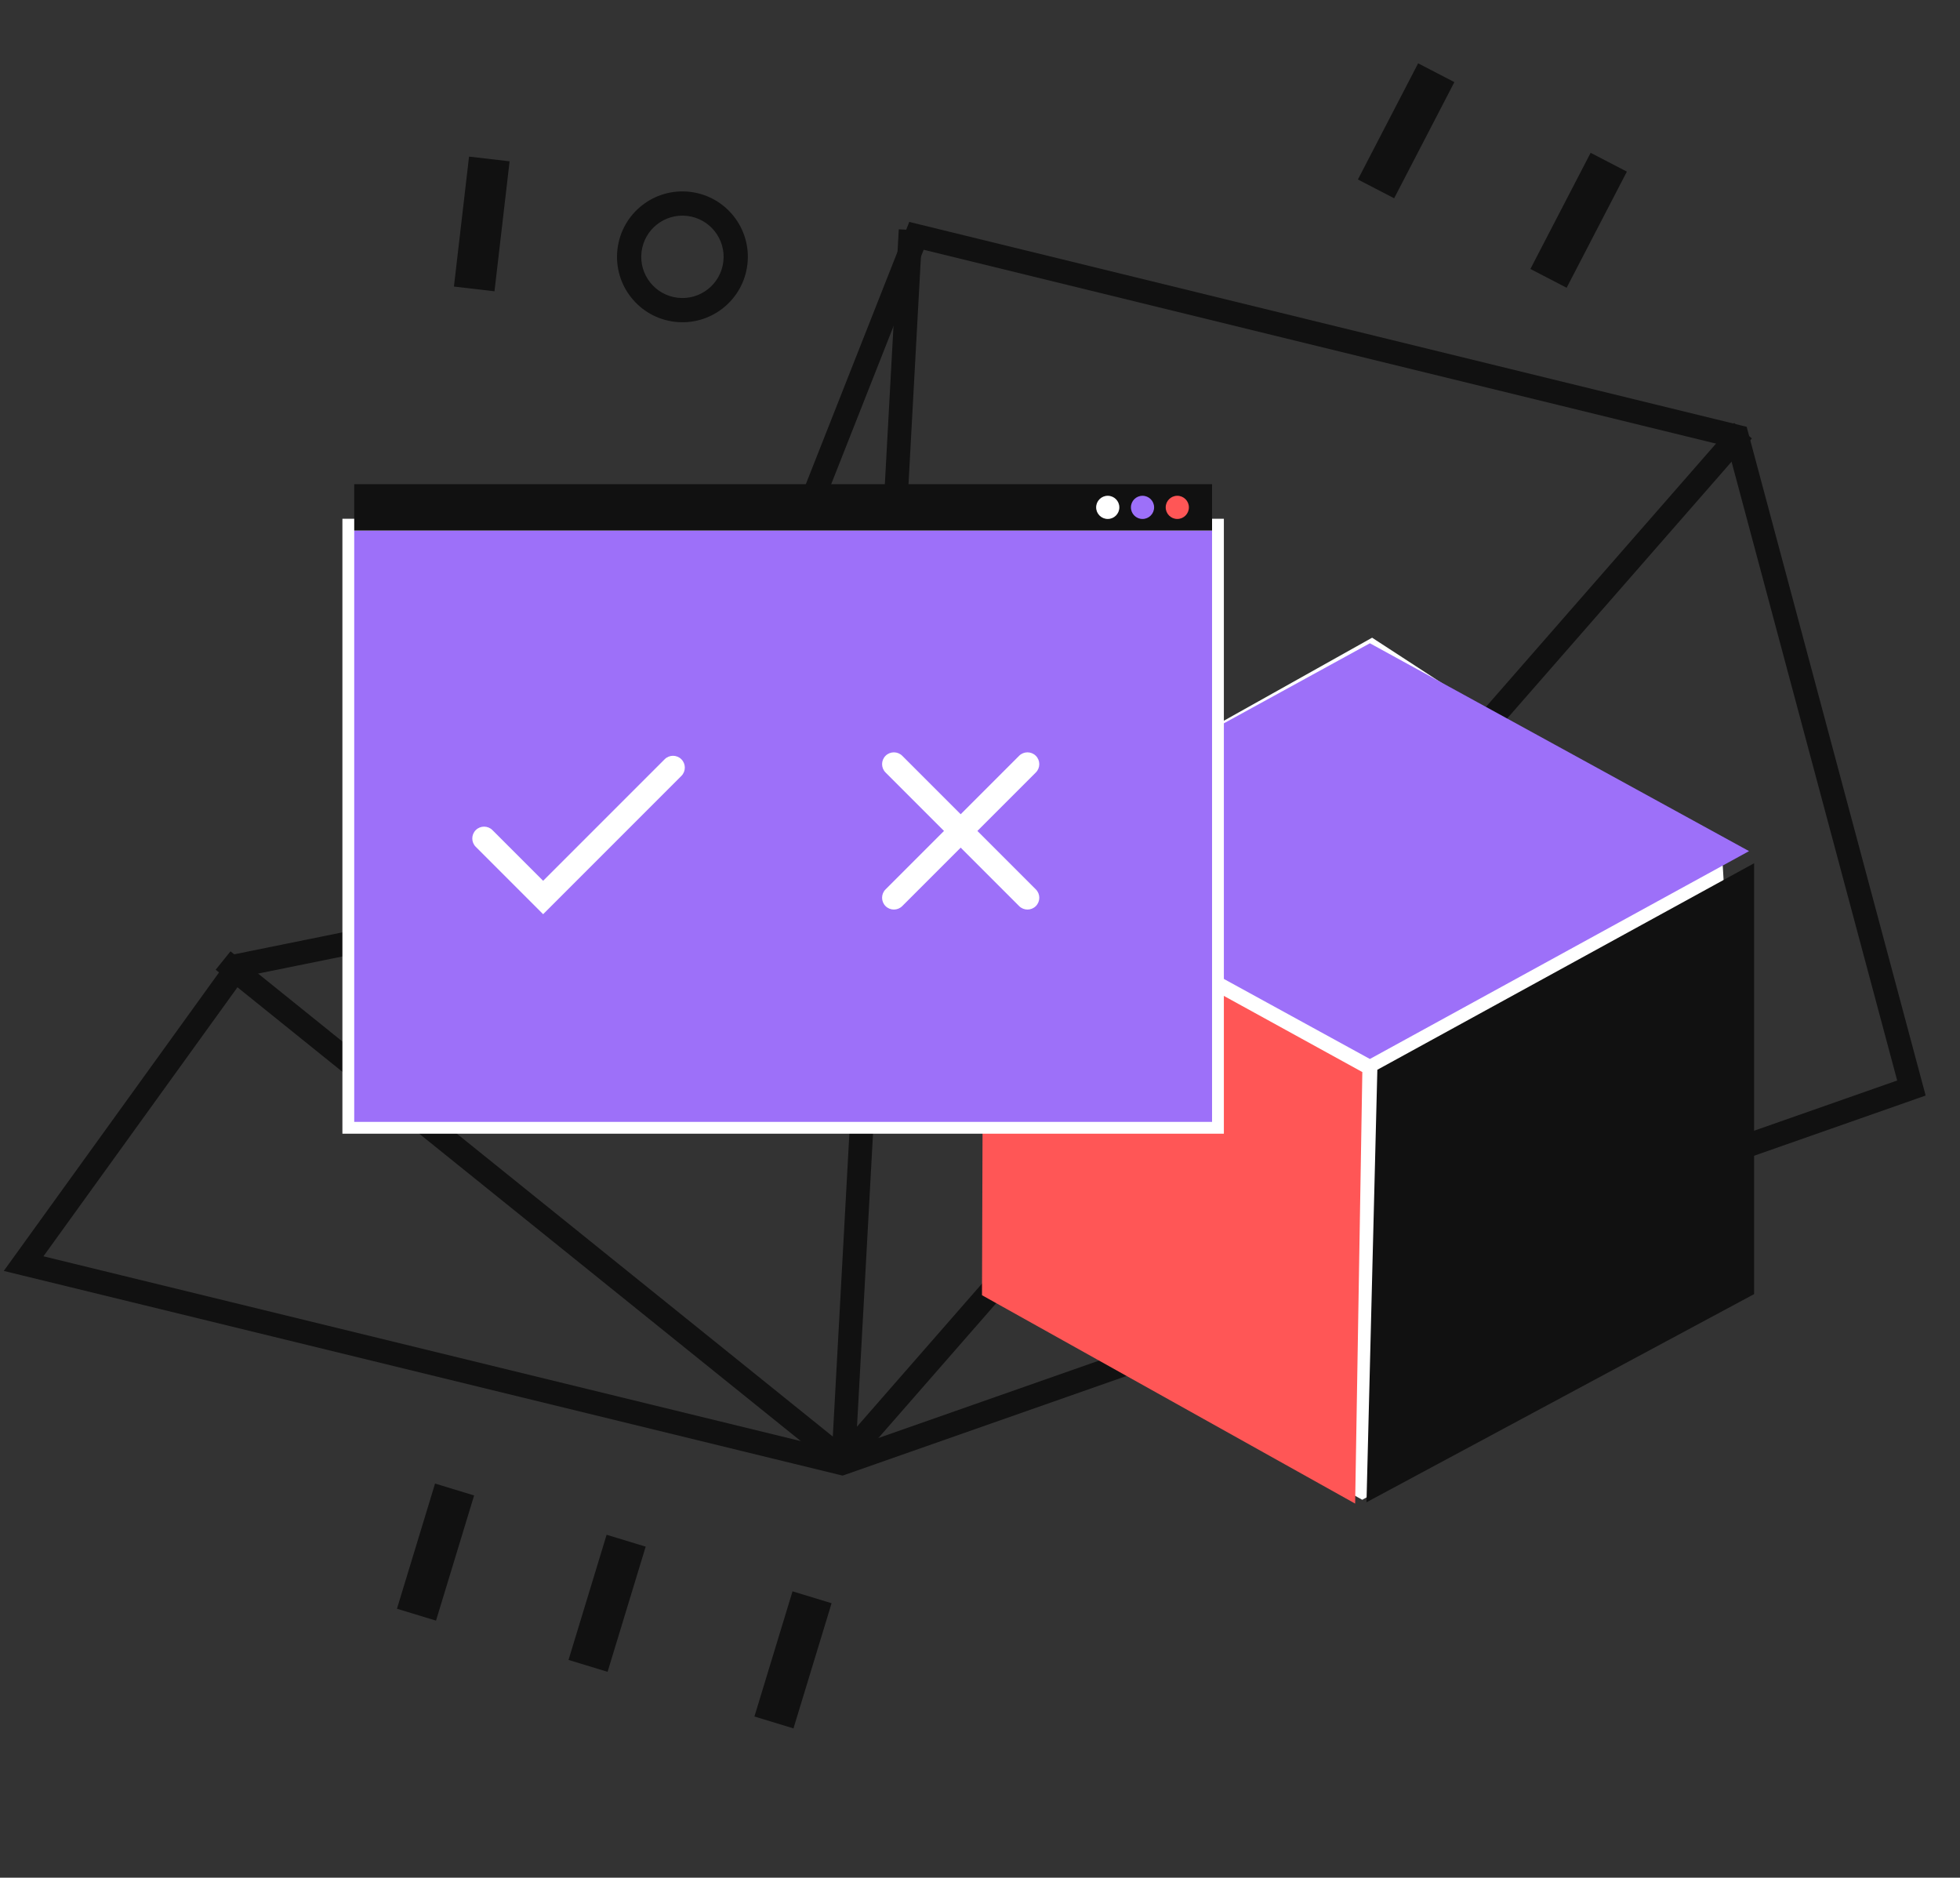 <svg width="166" height="159" viewBox="0 0 166 159" fill="none"
  xmlns="http://www.w3.org/2000/svg">
  <rect x="0" y="0" width="166" height="159" fill="#333333" stroke="none"/>
  <path d="M2 107.001L1.189 106.416L0.32 107.621L1.763 107.973L2 107.001ZM20.21 81.755L20.012 80.775L19.628 80.853L19.399 81.171L20.21 81.755ZM56.119 74.471L56.318 75.451L56.85 75.344L57.049 74.838L56.119 74.471ZM161.885 92.134L162.216 93.077L163.091 92.77L162.851 91.875L161.885 92.134ZM71.312 123.912L71.075 124.884L71.364 124.954L71.644 124.856L71.312 123.912ZM147.119 36.971L148.085 36.713L147.932 36.141L147.357 36L147.119 36.971ZM77.619 19.971L77.857 19L77.009 18.793L76.689 19.605L77.619 19.971ZM2.811 107.586L21.021 82.341L19.399 81.171L1.189 106.416L2.811 107.586ZM20.409 82.736L56.318 75.451L55.92 73.491L20.012 80.775L20.409 82.736ZM161.554 91.19L70.981 122.969L71.644 124.856L162.216 93.077L161.554 91.19ZM71.549 122.941L2.237 106.03L1.763 107.973L71.075 124.884L71.549 122.941ZM146.153 37.23L160.919 92.392L162.851 91.875L148.085 36.713L146.153 37.23ZM57.049 74.838L78.549 20.338L76.689 19.605L55.189 74.105L57.049 74.838ZM77.382 20.943L146.882 37.943L147.357 36L77.857 19L77.382 20.943Z" fill="#111111"/>
  <path d="M71.426 123.65L77.119 19.471" stroke="#111111" stroke-width="2"/>
  <path d="M71.426 123.649L147.619 36.471" stroke="#111111" stroke-width="2"/>
  <path d="M71.425 123.649L18.894 81.338" stroke="#111111" stroke-width="2"/>
  <rect x="63.895" y="145.353" width="11.08" height="3.458" transform="rotate(-73.07 63.895 145.353)" fill="#111111"/>
  <rect x="48.15" y="140.562" width="11.08" height="3.458" transform="rotate(-73.07 48.15 140.562)" fill="#111111"/>
  <rect x="33.62" y="136.227" width="11.08" height="3.458" transform="rotate(-73.07 33.62 136.227)" fill="#111111"/>
  <path d="M63.3 22.388C62.947 25.427 60.197 27.604 57.158 27.251C54.119 26.898 51.941 24.148 52.295 21.108C52.648 18.069 55.398 15.892 58.437 16.246C61.476 16.599 63.654 19.349 63.3 22.388ZM54.333 21.345C54.11 23.259 55.481 24.991 57.395 25.213C59.308 25.436 61.04 24.065 61.262 22.151C61.485 20.238 60.114 18.506 58.2 18.284C56.287 18.061 54.555 19.432 54.333 21.345Z" fill="#111111"/>
  <rect x="43.16" y="13.66" width="11.08" height="3.458" transform="rotate(96.632 43.16 13.66)" fill="#111111"/>
  <rect x="129.615" y="22.776" width="11.08" height="3.458" transform="rotate(-62.586 129.615 22.776)" fill="#111111"/>
  <rect x="115.006" y="15.198" width="11.08" height="3.458" transform="rotate(-62.586 115.006 15.198)" fill="#111111"/>
  <path d="M116.209 54L84 72.035V109.394L115.373 127L148 108.965L145.908 73.323L116.209 54Z" fill="white"/>
  <path d="M148.562 109.585L115.733 127.212L116.653 90.587L148.563 73.098L148.562 109.585Z" fill="#111111"/>
  <path d="M83.169 109.678L114.772 127.323L115.381 90.781L83.291 73.135L83.169 109.678Z" fill="#FF5656"/>
  <path d="M116.021 54.471L148.134 72.073L116.021 89.674L83.907 72.073L116.021 54.471Z" fill="#9D70F9"/>
  <rect x="29.5" y="44.428" width="73.654" height="51.073" fill="#9D70F9" stroke="white"/>
  <rect x="30" y="41" width="72.654" height="3.927" fill="#111111"/>
  <circle cx="93.819" cy="42.964" r="0.982" fill="white"/>
  <circle cx="96.764" cy="42.964" r="0.982" fill="#9D70F9"/>
  <circle cx="99.71" cy="42.964" r="0.982" fill="#FF5656"/>
  <path fill-rule="evenodd" clip-rule="evenodd" d="M57.707 64.293C58.098 64.683 58.098 65.317 57.707 65.707L46 77.414L40.293 71.707C39.902 71.317 39.902 70.683 40.293 70.293C40.683 69.902 41.317 69.902 41.707 70.293L46 74.586L56.293 64.293C56.683 63.902 57.317 63.902 57.707 64.293Z" fill="white"/>
  <path fill-rule="evenodd" clip-rule="evenodd" d="M75.001 64C75.391 63.61 76.025 63.61 76.415 64L87.729 75.314C88.119 75.704 88.119 76.338 87.729 76.728C87.338 77.118 86.705 77.118 86.315 76.728L75.001 65.414C74.61 65.024 74.61 64.391 75.001 64Z" fill="white"/>
  <path fill-rule="evenodd" clip-rule="evenodd" d="M87.728 64C88.118 64.391 88.118 65.024 87.728 65.414L76.414 76.728C76.023 77.118 75.39 77.118 75 76.728C74.609 76.338 74.609 75.704 75 75.314L86.313 64C86.704 63.61 87.337 63.61 87.728 64Z" fill="white"/>
</svg>
